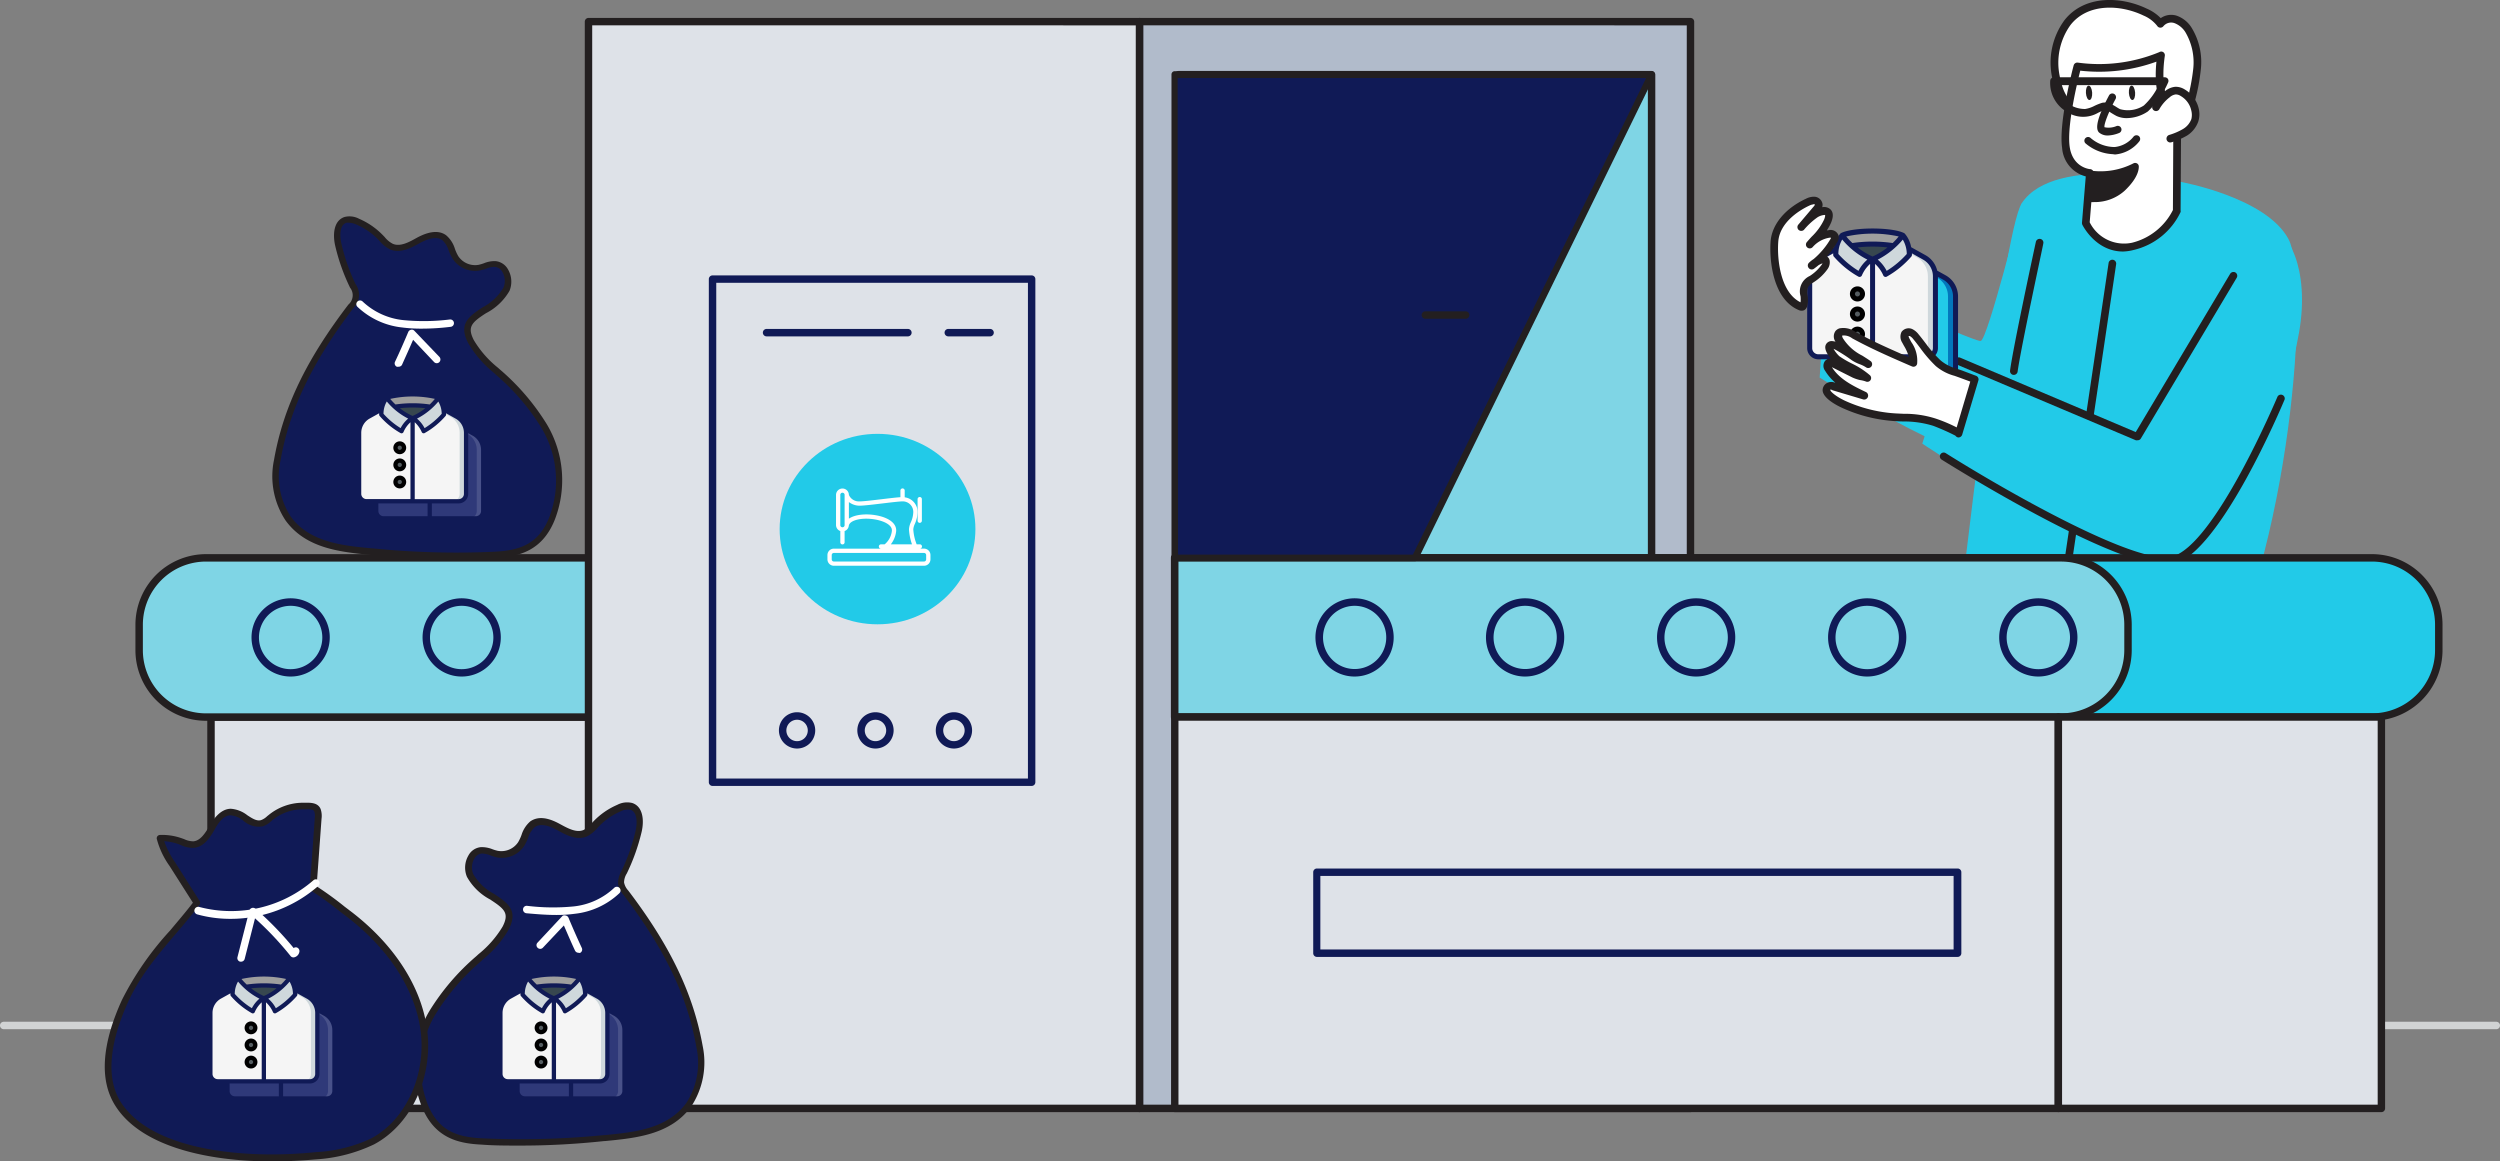<svg id="Group_1220" data-name="Group 1220" xmlns="http://www.w3.org/2000/svg" width="472.519" height="219.519" viewBox="0 0 472.519 219.519">
  <rect x="0" y="0" width="472.519" height="219.519" fill="#808080" stroke="none"/>
  <g id="_74_recycling" data-name="#74_recycling">
    <path id="Path_819" data-name="Path 819" d="M503.737,210.686H32.623a.7.7,0,1,1,0-1.406H503.737a.7.7,0,0,1,0,1.406Z" transform="translate(-31.92 -16.159)" fill="#d1d3d4"/>
    <path id="Path_820" data-name="Path 820" d="M333.516,92.7a59.5,59.5,0,0,0,1.574-7.773,11.625,11.625,0,0,0-1.631-7.6,4.752,4.752,0,0,0-2.418-1.968,2.643,2.643,0,0,0-2.811.829,7.1,7.1,0,0,0-2.9-2.221c-4.681-2.249-11.147-2.474-14.661,1.968a12.918,12.918,0,0,0-2.207,10.233c1.068,5.96,4.217,7.239,9.839,8.434a18.118,18.118,0,0,0,6.143.45,7.815,7.815,0,0,0,5.271-2.91" transform="translate(80.149 -71.685)" fill="#fff"/>
    <path id="Path_821" data-name="Path 821" d="M322.916,96.053a22.631,22.631,0,0,1-4.625-.562c-5.313-1.11-9.165-2.418-10.36-9a13.578,13.578,0,0,1,2.361-10.809c3.8-4.793,10.711-4.484,15.532-2.165a8.265,8.265,0,0,1,2.643,1.8,3.458,3.458,0,0,1,3.008-.464,5.44,5.44,0,0,1,2.811,2.249,12.426,12.426,0,0,1,1.743,8.068,37.716,37.716,0,0,1-1.111,5.847c-.155.675-.323,1.406-.478,2.024a.7.7,0,0,1-.857.548.717.717,0,0,1-.548-.857c.155-.689.309-1.406.478-2.052a38.526,38.526,0,0,0,1.082-5.623,11.245,11.245,0,0,0-1.5-7.141,4.217,4.217,0,0,0-2.038-1.659A1.9,1.9,0,0,0,329,76.81a.745.745,0,0,1-.6.309.7.7,0,0,1-.59-.323,6.41,6.41,0,0,0-2.6-1.968c-4.329-2.08-10.486-2.4-13.775,1.757a12.229,12.229,0,0,0-2.066,9.657c1,5.524,3.7,6.663,9.235,7.829a17.978,17.978,0,0,0,5.876.436,7.028,7.028,0,0,0,4.751-2.614.717.717,0,0,1,1.012-.155.731.731,0,0,1,.169,1.012,8.56,8.56,0,0,1-5.763,3.191,12.484,12.484,0,0,1-1.729.112Z" transform="translate(79.926 -71.89)" fill="#231f20"/>
    <path id="Path_822" data-name="Path 822" d="M314.819,99.19s-6.494,25.892-7.787,26.075-29.181-12.412-29.181-12.412L276.6,132.18s32.892,20.621,38.219,15.94S314.819,99.19,314.819,99.19Z" transform="translate(67.332 -60.815)" fill="#22cae8"/>
    <path id="Path_823" data-name="Path 823" d="M295.31,179.1l47.623,14.619c15.083-26.96,18.934-78.238,14.675-86.138S337.268,96.8,337.268,96.8s-23.755-5.426-30.038,3.992C303.491,106.4,295.31,179.1,295.31,179.1Z" transform="translate(74.921 -62.416)" fill="#22cae8"/>
    <path id="Path_824" data-name="Path 824" d="M309,176.205h-.1a.731.731,0,0,1-.618-.829l10.078-67.935a.717.717,0,0,1,.829-.618.731.731,0,0,1,.6.829l-10.078,67.935a.731.731,0,0,1-.717.618Z" transform="translate(80.18 -57.723)" fill="#231f20"/>
    <path id="Path_825" data-name="Path 825" d="M314.264,101.6l-.759,9.418s2.811,5.847,8.884,4.428a12.44,12.44,0,0,0,8.307-6.719l.084-17.149s-4.484-2.446-3.064-12.215A30.053,30.053,0,0,1,311.9,81.412S309.091,92,309.738,96.706,314.264,101.6,314.264,101.6Z" transform="translate(80.734 -68.859)" fill="#fff"/>
    <path id="Path_826" data-name="Path 826" d="M320.745,116.617c-5.2,0-7.661-5-7.689-5.06a.913.913,0,0,1-.07-.38l.717-8.757a5.988,5.988,0,0,1-4.47-5.384c-.7-4.807,2.066-15.153,2.179-15.589a.717.717,0,0,1,.8-.534A29.729,29.729,0,0,0,327.6,78.932a.689.689,0,0,1,.745,0,.7.7,0,0,1,.3.689c-1.321,9.052,2.657,11.442,2.7,11.47a.745.745,0,0,1,.38.633l-.1,17.149a.675.675,0,0,1,0,.281,13.129,13.129,0,0,1-8.813,7.155,9.417,9.417,0,0,1-2.066.309Zm-6.3-5.524a7.253,7.253,0,0,0,7.984,3.866,11.807,11.807,0,0,0,7.745-6.185l.084-16.6c-1.068-.829-3.978-3.8-3.2-11.442a31.627,31.627,0,0,1-14.394,1.7c-.59,2.305-2.558,10.514-2,14.394s3.725,4.217,3.851,4.217a.7.7,0,0,1,.506.253.731.731,0,0,1,.183.534Z" transform="translate(80.523 -69.077)" fill="#231f20"/>
    <path id="Path_827" data-name="Path 827" d="M312.82,100.26a7.942,7.942,0,0,0,6.241-1.968c2.7-2.558,2.474-4.062,2.474-4.062a14.056,14.056,0,0,1-8.307,1.49Z" transform="translate(82.024 -62.827)" fill="#231f20"/>
    <path id="Path_828" data-name="Path 828" d="M313.951,101.2a8.664,8.664,0,0,1-1.054,0,.717.717,0,0,1-.576-.759l.408-4.526a.717.717,0,0,1,.281-.506.8.8,0,0,1,.562-.126,13.564,13.564,0,0,0,7.843-1.406.7.7,0,0,1,.647,0,.675.675,0,0,1,.365.52c0,.183.2,1.94-2.685,4.667a8.434,8.434,0,0,1-5.791,2.137Zm-.169-1.406a7.211,7.211,0,0,0,5-1.841,9.588,9.588,0,0,0,1.855-2.291,14.183,14.183,0,0,1-6.592,1.054Z" transform="translate(81.82 -63.004)" fill="#231f20"/>
    <path id="Path_836" data-name="Path 836" d="M316.631,85s-2.9,5.3-2.024,6.1,3.05,0,3.05,0" transform="translate(82.682 -66.571)" fill="#fff"/>
    <path id="Path_837" data-name="Path 837" d="M315.974,92.4a2.488,2.488,0,0,1-1.687-.548c-.857-.773-.225-3.121,1.869-7.028a.7.7,0,0,1,1.237.675c-1.265,2.319-2.249,4.821-2.094,5.341a3.8,3.8,0,0,0,2.277-.225.7.7,0,1,1,.464,1.321A6.312,6.312,0,0,1,315.974,92.4Z" transform="translate(82.468 -66.791)" fill="#231f20"/>
    <path id="Path_838" data-name="Path 838" d="M317.544,93.651A8.574,8.574,0,0,1,312.4,91.6a.689.689,0,0,1,0-.984.7.7,0,0,1,1,0,7.028,7.028,0,0,0,4.5,1.687,5.215,5.215,0,0,0,3.6-1.982.731.731,0,0,1,1-.084.717.717,0,0,1,.07,1,6.55,6.55,0,0,1-4.582,2.474Z" transform="translate(81.769 -64.512)" fill="#231f20"/>
    <ellipse id="Ellipse_260" data-name="Ellipse 260" cx="0.59" cy="1.363" rx="0.59" ry="1.363" transform="translate(402.287 16.222) rotate(-3.78)" fill="#231f20"/>
    <ellipse id="Ellipse_261" data-name="Ellipse 261" cx="0.59" cy="1.363" rx="0.59" ry="1.363" transform="translate(394.166 16.224) rotate(-3.78)" fill="#231f20"/>
    <path id="Path_839" data-name="Path 839" d="M321.9,87.144a8.265,8.265,0,0,1,2.094-2.376,2.91,2.91,0,0,1,1.56-.689,2.643,2.643,0,0,1,1.335.394,4.948,4.948,0,0,1,2.347,3.289,3.823,3.823,0,0,1-.07,1.912,4.3,4.3,0,0,1-1.9,2.277,13.085,13.085,0,0,1-2.811,1.195" transform="translate(85.707 -66.945)" fill="#fff"/>
    <path id="Path_840" data-name="Path 840" d="M324.74,94.088a.731.731,0,0,1-.689-.492.745.745,0,0,1,.45-.928,11.765,11.765,0,0,0,2.629-1.124,3.655,3.655,0,0,0,1.588-1.884,3.318,3.318,0,0,0,0-1.546,4.217,4.217,0,0,0-2.01-2.811,1.729,1.729,0,0,0-.942-.3,2.094,2.094,0,0,0-1.139.534,7.394,7.394,0,0,0-1.912,2.165.731.731,0,1,1-1.251-.731,9.093,9.093,0,0,1,2.277-2.586,3.57,3.57,0,0,1,1.968-.829,3.233,3.233,0,0,1,1.729.492,5.707,5.707,0,0,1,2.7,3.767,4.526,4.526,0,0,1-.1,2.263,5.13,5.13,0,0,1-2.137,2.7,13.943,13.943,0,0,1-2.924,1.265Z" transform="translate(85.468 -67.156)" fill="#231f20"/>
    <path id="Path_841" data-name="Path 841" d="M295.643,126.577,290.4,143.163s26.229,17.809,43.308,20.846,25.822-30.01,27.916-41.944-2.263-19.974-5.763-19.117S331.037,141.8,331.037,141.8Z" transform="translate(72.929 -59.316)" fill="#22cae8"/>
    <path id="Path_842" data-name="Path 842" d="M335.463,157.152c-10.57,0-41-19.06-42.366-19.918a.723.723,0,0,1,.773-1.223c11.934,7.506,36.223,21.239,42.745,19.566,8.111-2.094,19.848-29.982,19.974-30.263a.731.731,0,0,1,1.335.562c-.492,1.181-12.145,28.844-20.944,31.107A6.268,6.268,0,0,1,335.463,157.152Z" transform="translate(73.887 -50.365)" fill="#231f20"/>
    <path id="Path_843" data-name="Path 843" d="M329.253,140.269a1.111,1.111,0,0,1-.281,0L295.236,126a.731.731,0,0,1-.379-.956.7.7,0,0,1,.942-.38l33.159,14.056L346.8,108.811a.745.745,0,0,1,1-.253.731.731,0,0,1,.239,1L329.885,140a.731.731,0,0,1-.633.267Z" transform="translate(74.714 -57.055)" fill="#231f20"/>
    <path id="Path_844" data-name="Path 844" d="M302.919,129.72h-.1a.731.731,0,0,1-.618-.815c.562-4.315,4.695-23.5,4.878-24.318a.717.717,0,0,1,.857-.562.7.7,0,0,1,.548.857c0,.211-4.287,19.946-4.849,24.205a.731.731,0,0,1-.717.633Z" transform="translate(77.714 -58.861)" fill="#231f20"/>
    <path id="Path_845" data-name="Path 845" d="M322.11,90a4.54,4.54,0,0,1-1.954-.394c-.337-.169-.675-.38-1-.576a6.3,6.3,0,0,0-.661-.394,1.025,1.025,0,0,0-.323-.141.576.576,0,0,0-.281,0,7.408,7.408,0,0,0-1.223.492,5.623,5.623,0,0,1-6-.211,6.3,6.3,0,0,1-3.064-5.833.717.717,0,0,1,.717-.661h20.93a.731.731,0,0,1,.618.337.745.745,0,0,1,0,.689,16.6,16.6,0,0,1-3.8,5.426A7.281,7.281,0,0,1,322.11,90Zm-3.978-2.952h.267a2.193,2.193,0,0,1,.787.3l.745.436a8.916,8.916,0,0,0,.871.52,5.482,5.482,0,0,0,4.5-.689,12.651,12.651,0,0,0,2.811-3.851h-19.06a4.709,4.709,0,0,0,2.333,3.753,5.538,5.538,0,0,0,2.811.759,5.622,5.622,0,0,0,1.785-.6,10.861,10.861,0,0,1,1.406-.562,2.615,2.615,0,0,1,.745-.056Zm11.119-3.275Z" transform="translate(79.902 -67.675)" fill="#231f20"/>
    <rect id="Rectangle_476" data-name="Rectangle 476" width="77.886" height="73.979" transform="translate(39.878 135.518)" fill="#dee2e8"/>
    <path id="Path_848" data-name="Path 848" d="M138.379,243.184H60.493a.7.7,0,0,1-.7-.7V168.5a.7.7,0,0,1,.7-.7h77.886a.7.7,0,0,1,.7.7v73.979a.7.7,0,0,1-.7.7ZM61.2,241.779h76.481V169.206H61.2Z" transform="translate(-20.615 -32.985)" fill="#231f20"/>
    <path id="Path_849" data-name="Path 849" d="M50.63,159.551v4.807a12.651,12.651,0,0,0,12.651,12.651H230.8V146.9H63.267A12.651,12.651,0,0,0,50.63,159.551Z" transform="translate(-24.33 -41.462)" fill="#7fd5e5"/>
    <path id="Path_850" data-name="Path 850" d="M231.008,177.9H63.47a13.354,13.354,0,0,1-13.34-13.34v-4.807A13.368,13.368,0,0,1,63.469,146.4H231.008a.717.717,0,0,1,.7.7V177.2A.717.717,0,0,1,231.008,177.9ZM63.47,147.806a11.948,11.948,0,0,0-11.934,11.948v4.807A11.948,11.948,0,0,0,63.47,176.495H230.3V147.806Z" transform="translate(-24.533 -41.665)" fill="#231f20"/>
    <rect id="Rectangle_477" data-name="Rectangle 477" width="104.144" height="205.406" transform="translate(215.372 4.091)" fill="#b1bbcb"/>
    <path id="Path_851" data-name="Path 851" d="M289.487,281.112H185.343a.7.7,0,0,1-.7-.7V75a.7.7,0,0,1,.7-.7H289.487a.717.717,0,0,1,.7.7V280.409a.717.717,0,0,1-.7.7Zm-103.441-1.406H288.784v-204H186.046Z" transform="translate(30.029 -70.912)" fill="#231f20"/>
    <rect id="Rectangle_478" data-name="Rectangle 478" width="89.385" height="121.405" transform="translate(222.752 14.113)" fill="#7fd5e5"/>
    <path id="Path_852" data-name="Path 852" d="M280.005,204.241H190.593a.7.7,0,0,1-.7-.7V82.133a.7.7,0,0,1,.7-.7h89.413a.717.717,0,0,1,.7.7v121.4A.7.7,0,0,1,280.005,204.241Zm-88.682-1.406H279.3v-120H191.3Z" transform="translate(32.159 -68.02)" fill="#231f20"/>
    <rect id="Rectangle_479" data-name="Rectangle 479" width="104.144" height="205.406" transform="translate(111.228 4.091)" fill="#dee2e8"/>
    <path id="Path_853" data-name="Path 853" d="M215.4,281.112H111.253a.717.717,0,0,1-.7-.7V75a.717.717,0,0,1,.7-.7H215.4a.7.7,0,0,1,.7.7V280.409A.7.7,0,0,1,215.4,281.112Zm-103.441-1.406H214.694v-204H111.956Z" transform="translate(-0.025 -70.912)" fill="#231f20"/>
    <path id="Path_854" data-name="Path 854" d="M428.809,159.551v4.807a12.651,12.651,0,0,1-12.651,12.651H189.85V146.9H416.158A12.651,12.651,0,0,1,428.809,159.551Z" transform="translate(32.142 -41.462)" fill="#22cae8"/>
    <path id="Path_855" data-name="Path 855" d="M416.371,177.9H190.063a.717.717,0,0,1-.7-.7V147.1a.717.717,0,0,1,.7-.7H416.371a13.354,13.354,0,0,1,13.339,13.354v4.807a13.354,13.354,0,0,1-13.339,13.34Zm-225.577-1.406H416.371A11.948,11.948,0,0,0,428.3,164.561v-4.807a11.948,11.948,0,0,0-11.934-11.948H190.794Z" transform="translate(31.944 -41.665)" fill="#231f20"/>
    <path id="Path_856" data-name="Path 856" d="M370.055,159.551v4.807A12.651,12.651,0,0,1,357.4,177.009H189.88V146.9H357.418A12.651,12.651,0,0,1,370.055,159.551Z" transform="translate(32.155 -41.462)" fill="#7fd5e5"/>
    <path id="Path_857" data-name="Path 857" d="M357.621,177.9H190.083a.717.717,0,0,1-.7-.7V147.1a.717.717,0,0,1,.7-.7H357.621a13.368,13.368,0,0,1,13.34,13.354v4.807a13.354,13.354,0,0,1-13.34,13.34Zm-166.835-1.406H357.621a11.948,11.948,0,0,0,11.934-11.934v-4.807a11.948,11.948,0,0,0-11.934-11.948H190.786Z" transform="translate(31.952 -41.665)" fill="#231f20"/>
    <path id="Path_858" data-name="Path 858" d="M308.134,167.127a7.394,7.394,0,1,1,7.394-7.38A7.394,7.394,0,0,1,308.134,167.127Zm0-13.368a5.988,5.988,0,1,0,5.988,5.988,5.988,5.988,0,0,0-5.988-5.988Z" transform="translate(77.124 -39.256)" fill="#101a56"/>
    <path id="Path_859" data-name="Path 859" d="M285.138,167.127a7.394,7.394,0,1,1,7.38-7.38,7.394,7.394,0,0,1-7.38,7.38Zm0-13.368a5.988,5.988,0,1,0,5.974,5.988A5.988,5.988,0,0,0,285.138,153.76Z" transform="translate(67.79 -39.256)" fill="#101a56"/>
    <path id="Path_860" data-name="Path 860" d="M262.138,167.127a7.394,7.394,0,1,1,7.38-7.38,7.394,7.394,0,0,1-7.38,7.38Zm0-13.368a5.988,5.988,0,1,0,5.974,5.988A5.988,5.988,0,0,0,262.138,153.76Z" transform="translate(58.46 -39.256)" fill="#101a56"/>
    <path id="Path_861" data-name="Path 861" d="M239.138,167.127a7.394,7.394,0,1,1,7.38-7.38,7.394,7.394,0,0,1-7.38,7.38Zm0-13.368a5.974,5.974,0,1,0,4.229,1.755A5.988,5.988,0,0,0,239.138,153.76Z" transform="translate(49.131 -39.256)" fill="#101a56"/>
    <path id="Path_862" data-name="Path 862" d="M216.194,167.127a7.394,7.394,0,1,1,7.394-7.38A7.394,7.394,0,0,1,216.194,167.127Zm0-13.368a5.974,5.974,0,1,0,4.238,1.75A5.988,5.988,0,0,0,216.194,153.76Z" transform="translate(39.829 -39.256)" fill="#101a56"/>
    <path id="Path_863" data-name="Path 863" d="M96.134,167.127a7.394,7.394,0,1,1,7.394-7.38A7.394,7.394,0,0,1,96.134,167.127Zm0-13.368a5.988,5.988,0,1,0,5.988,5.988A5.988,5.988,0,0,0,96.134,153.76Z" transform="translate(-8.872 -39.256)" fill="#101a56"/>
    <path id="Path_864" data-name="Path 864" d="M73.134,167.127a7.394,7.394,0,1,1,7.394-7.38A7.394,7.394,0,0,1,73.134,167.127Zm0-13.368a5.988,5.988,0,1,0,5.988,5.988A5.988,5.988,0,0,0,73.134,153.76Z" transform="translate(-18.201 -39.256)" fill="#101a56"/>
    <rect id="Rectangle_480" data-name="Rectangle 480" width="167.004" height="73.979" transform="translate(222.035 135.518)" fill="#dee2e8"/>
    <path id="Path_865" data-name="Path 865" d="M357.087,243.184h-167a.717.717,0,0,1-.7-.7V168.5a.717.717,0,0,1,.7-.7h167a.7.7,0,0,1,.7.7v73.979A.7.7,0,0,1,357.087,243.184Zm-166.3-1.406h165.6V169.206h-165.6Z" transform="translate(31.952 -32.985)" fill="#231f20"/>
    <path id="Path_906" data-name="Path 906" d="M0,0H61.061V73.979H0Z" transform="translate(389.038 135.518)" fill="#dee2e8"/>
    <path id="Path_866" data-name="Path 866" d="M369.954,243.184H308.893a.717.717,0,0,1-.7-.7V168.5a.717.717,0,0,1,.7-.7h61.061a.7.7,0,0,1,.7.7v73.979A.7.7,0,0,1,369.954,243.184ZM309.6,241.779h59.655V169.206H309.6Z" transform="translate(80.146 -32.985)" fill="#231f20"/>
    <path id="Path_867" data-name="Path 867" d="M188.249,205.417H127.933a.7.7,0,0,1-.7-.7V109.623a.7.7,0,0,1,.7-.7h60.316a.7.7,0,0,1,.7.7v95.091A.7.7,0,0,1,188.249,205.417Zm-59.613-1.406h58.91V110.326h-58.91Z" transform="translate(6.741 -56.869)" fill="#101a56"/>
    <path id="Path_874" data-name="Path 874" d="M161.91,117.526H135.2a.7.7,0,1,1,0-1.406H161.91a.7.7,0,0,1,0,1.406Z" transform="translate(9.69 -53.948)" fill="#101a56"/>
    <path id="Path_875" data-name="Path 875" d="M167.533,117.526h-7.9a.7.7,0,0,1,0-1.406h7.9a.7.7,0,0,1,0,1.406Z" transform="translate(19.6 -53.948)" fill="#101a56"/>
    <path id="Path_876" data-name="Path 876" d="M140.1,174.52a3.43,3.43,0,1,1,3.416-3.43,3.43,3.43,0,0,1-3.416,3.43Zm0-5.44a2.024,2.024,0,1,0,2.01,2.01,2.024,2.024,0,0,0-2.01-2.01Z" transform="translate(10.567 -33.041)" fill="#101a56"/>
    <path id="Path_877" data-name="Path 877" d="M150.644,174.52a3.43,3.43,0,1,1,3.416-3.43,3.43,3.43,0,0,1-3.416,3.43Zm0-5.44a2.024,2.024,0,1,0,2.01,2.01,2.024,2.024,0,0,0-2.01-2.01Z" transform="translate(14.842 -33.041)" fill="#101a56"/>
    <path id="Path_878" data-name="Path 878" d="M161.194,174.52a3.43,3.43,0,1,1,3.416-3.43,3.43,3.43,0,0,1-3.416,3.43Zm0-5.44a2.024,2.024,0,1,0,2.01,2.01,2.024,2.024,0,0,0-2.01-2.01Z" transform="translate(19.121 -33.041)" fill="#101a56"/>
    <path id="Path_879" data-name="Path 879" d="M279.967,81.93l-44.685,91.338h-45.4V81.93Z" transform="translate(32.155 -67.817)" fill="#101a56"/>
    <path id="Path_880" data-name="Path 880" d="M235.461,174.078h-45.4a.633.633,0,0,1-.618-.633V82.078a.618.618,0,0,1,.618-.618h90.13a.618.618,0,0,1,.548.9l-44.685,91.367a.647.647,0,0,1-.59.351Zm-44.784-1.251h44.4l44.081-90.073H190.607Z" transform="translate(31.976 -68.007)" fill="#231f20"/>
    <path id="Path_881" data-name="Path 881" d="M121.122,158.209a20.058,20.058,0,0,0-1.406-17.781,43.448,43.448,0,0,0-8.659-10.121,21.9,21.9,0,0,1-5.159-5.819c-1.532-2.994-.211-4.1,2.4-5.805a10.556,10.556,0,0,0,4.315-4.133c.8-1.855-.1-4.554-2.108-4.737a10.345,10.345,0,0,0-3.008.675,4.428,4.428,0,0,1-4.526-1.926c-.773-1.209-.97-2.811-2.123-3.683-1.406-1.04-3.444-.3-4.99.562s-3.359,1.813-4.976,1.125a6.888,6.888,0,0,1-2.094-1.785,13.255,13.255,0,0,0-4.217-2.966,3.4,3.4,0,0,0-2.305-.323c-1.715.548-1.785,2.938-1.406,4.695a37.137,37.137,0,0,0,2.727,7.759,4.217,4.217,0,0,1,.576,2.01,3.8,3.8,0,0,1-.928,1.87c-6.663,8.785-11.948,18.034-13.888,29.083a14.548,14.548,0,0,0,2.038,10.978c3.739,5.173,10.219,5.763,16,6.311a158.577,158.577,0,0,0,23.109.618C115.57,164.563,119.056,163.143,121.122,158.209Z" transform="translate(-16.866 -59.912)" fill="#101a56"/>
    <path id="Path_882" data-name="Path 882" d="M103.429,165.778c-5.187,0-10.528-.253-15.968-.787h-.155c-5.819-.562-12.412-1.195-16.277-6.55a15.139,15.139,0,0,1-2.165-11.456c1.729-9.839,6.044-18.85,14.056-29.336a2.305,2.305,0,0,0,.309-3.191,37.629,37.629,0,0,1-2.811-7.942c-.478-2.094-.3-4.765,1.8-5.426a3.865,3.865,0,0,1,2.727.351,13.916,13.916,0,0,1,4.484,3.092l.337.351a4.765,4.765,0,0,0,1.56,1.293c1.406.59,3.078-.337,4.442-1.1,2.4-1.321,4.3-1.5,5.623-.52a5.426,5.426,0,0,1,1.645,2.516,7.843,7.843,0,0,0,.633,1.406,3.823,3.823,0,0,0,3.88,1.659,8.944,8.944,0,0,0,1-.3,5.2,5.2,0,0,1,2.193-.394,3.022,3.022,0,0,1,2.347,1.574,4.582,4.582,0,0,1,.281,4.034,10.837,10.837,0,0,1-4.414,4.217l-.141.084c-2.643,1.729-3.444,2.558-2.193,5.018a19.51,19.51,0,0,0,4.554,5.215l.478.422a43.941,43.941,0,0,1,8.771,10.275,20.663,20.663,0,0,1,1.406,18.273c-2.418,5.763-6.831,6.761-11.245,7.028C108.293,165.666,105.875,165.778,103.429,165.778Zm-20.41-63.591a1.769,1.769,0,0,0-.464,0c-1.406.436-1.251,2.7-.956,3.964a36.7,36.7,0,0,0,2.671,7.633,3.458,3.458,0,0,1-.408,4.526c-7.843,10.331-12.088,19.215-13.775,28.816A13.93,13.93,0,0,0,72,157.7c3.542,4.906,9.839,5.51,15.462,6.044h.155a157.618,157.618,0,0,0,23.01.618c4.625-.239,8.125-1.406,10.149-6.227h0a19.4,19.4,0,0,0-1.406-17.233,42.577,42.577,0,0,0-8.546-9.966l-.478-.436a20.536,20.536,0,0,1-4.821-5.623c-1.729-3.416-.084-4.835,2.615-6.606l.155-.1a9.839,9.839,0,0,0,3.95-3.753,3.373,3.373,0,0,0-.211-2.91,1.8,1.8,0,0,0-1.406-.97,3.936,3.936,0,0,0-1.687.337,8.251,8.251,0,0,1-1.153.323A5.046,5.046,0,0,1,102.628,109a10.231,10.231,0,0,1-.745-1.532,4.428,4.428,0,0,0-1.223-2c-.928-.675-2.376-.464-4.315.6-1.518.843-3.6,1.982-5.538,1.167a6.157,6.157,0,0,1-1.94-1.532l-.309-.337a12.749,12.749,0,0,0-4.076-2.811A3.81,3.81,0,0,0,83.019,102.187Z" transform="translate(-17.067 -60.088)" fill="#231f20"/>
    <path id="Path_883" data-name="Path 883" d="M92,117.617a27.187,27.187,0,0,1-3.528-.225,14.506,14.506,0,0,1-8.434-3.908.689.689,0,0,1,0-.984.7.7,0,0,1,1,0A13.157,13.157,0,0,0,88.67,116a39.991,39.991,0,0,0,8.813-.112.7.7,0,1,1,.126,1.392A44.711,44.711,0,0,1,92,117.617Z" transform="translate(-12.485 -55.501)" fill="#fff"/>
    <path id="Path_884" data-name="Path 884" d="M85.693,123.221a.759.759,0,0,1-.3,0,.7.7,0,0,1-.337-.942c.886-1.87,1.729-3.8,2.5-5.623a.717.717,0,0,1,.534-.422.633.633,0,0,1,.633.211l4.709,4.906a.717.717,0,0,1,0,1,.689.689,0,0,1-.984,0l-3.978-4.217c-.675,1.588-1.406,3.177-2.108,4.751A.731.731,0,0,1,85.693,123.221Z" transform="translate(-10.392 -53.908)" fill="#fff"/>
    <path id="Path_885" data-name="Path 885" d="M89.516,237.049a20.1,20.1,0,0,1,1.406-17.781,43.575,43.575,0,0,1,8.673-10.121,21.929,21.929,0,0,0,5.159-5.819c1.532-2.994.2-4.1-2.4-5.805a10.529,10.529,0,0,1-4.315-4.119c-.815-1.855.1-4.568,2.108-4.751a10.471,10.471,0,0,1,3.008.689,4.484,4.484,0,0,0,4.526-1.94c.759-1.209.956-2.811,2.123-3.683,1.406-1.04,3.43-.3,4.976.562s3.359,1.827,4.99,1.125a7.028,7.028,0,0,0,2.094-1.785,13.55,13.55,0,0,1,4.217-2.966,3.4,3.4,0,0,1,2.305-.323c1.715.548,1.771,2.938,1.406,4.695a37.262,37.262,0,0,1-2.727,7.773,2.9,2.9,0,0,0,.351,3.88c6.663,8.771,11.948,18.02,13.888,29.069a14.492,14.492,0,0,1-2.052,10.978c-3.739,5.173-10.219,5.763-16,6.325a158.517,158.517,0,0,1-23.109.6C95.068,243.4,91.582,241.983,89.516,237.049Z" transform="translate(-9.141 -27.932)" fill="#101a56"/>
    <path id="Path_886" data-name="Path 886" d="M107.583,244.65c-2.446,0-4.849,0-7.225-.183-4.4-.211-8.813-1.209-11.245-7.028h0a20.607,20.607,0,0,1,1.406-18.273A43.954,43.954,0,0,1,99.3,208.9l.478-.436a19.763,19.763,0,0,0,4.554-5.215c1.251-2.46.436-3.275-2.193-5l-.141-.1a10.753,10.753,0,0,1-4.414-4.3,4.54,4.54,0,0,1,.281-4.034,2.994,2.994,0,0,1,2.347-1.574,5.426,5.426,0,0,1,2.193.394,8.134,8.134,0,0,0,1,.3,3.809,3.809,0,0,0,3.866-1.645,8.013,8.013,0,0,0,.647-1.406,5.5,5.5,0,0,1,1.645-2.516c1.406-.97,3.247-.8,5.623.52,1.406.759,3.064,1.7,4.442,1.11a4.961,4.961,0,0,0,1.56-1.307l.323-.337A13.747,13.747,0,0,1,126,180.244a3.992,3.992,0,0,1,2.811-.351c2.094.675,2.277,3.345,1.8,5.426a38.178,38.178,0,0,1-2.811,7.9,3.275,3.275,0,0,0-.52,1.687,3.149,3.149,0,0,0,.8,1.546c7.97,10.486,12.285,19.538,14.056,29.35a15.167,15.167,0,0,1-2.151,11.442c-3.88,5.355-10.472,5.988-16.291,6.55h-.155A147.433,147.433,0,0,1,107.583,244.65Zm-7.028-55.2h-.169a1.856,1.856,0,0,0-1.406.97,3.317,3.317,0,0,0-.2,2.91,9.713,9.713,0,0,0,3.95,3.753l.141.1c2.713,1.771,4.357,3.191,2.614,6.606a20.3,20.3,0,0,1-4.821,5.623l-.464.436a42.492,42.492,0,0,0-8.546,9.966,19.412,19.412,0,0,0-1.406,17.233h0c2.038,4.849,5.538,6,10.163,6.227a159.551,159.551,0,0,0,23.01-.6h.155c5.623-.548,11.85-1.153,15.462-6.058a13.93,13.93,0,0,0,1.926-10.5c-1.673-9.6-5.918-18.484-13.761-28.816a4.217,4.217,0,0,1-1.054-2.193,4.54,4.54,0,0,1,.6-2.277,35.508,35.508,0,0,0,2.713-7.689c.3-1.265.408-3.514-.97-3.964a2.924,2.924,0,0,0-1.87.309,12.567,12.567,0,0,0-4.076,2.811l-.309.323a6.03,6.03,0,0,1-2,1.6c-1.926.829-4.006-.323-5.524-1.167-1.94-1.068-3.4-1.265-4.315-.59a4.442,4.442,0,0,0-1.237,1.982,10.149,10.149,0,0,1-.731,1.532,5.046,5.046,0,0,1-5.173,2.207,11.645,11.645,0,0,1-1.139-.337,4.822,4.822,0,0,0-1.56-.394Z" transform="translate(-9.329 -28.125)" fill="#231f20"/>
    <path id="Path_887" data-name="Path 887" d="M108.506,196.454c-1.954,0-3.851-.169-5.623-.323a.717.717,0,0,1-.633-.773.689.689,0,0,1,.759-.633,40.116,40.116,0,0,0,8.827.112,13.185,13.185,0,0,0,7.619-3.486.706.706,0,1,1,1.012.984,14.562,14.562,0,0,1-8.434,3.894A24.9,24.9,0,0,1,108.506,196.454Z" transform="translate(-3.392 -23.518)" fill="#fff"/>
    <path id="Path_888" data-name="Path 888" d="M111.974,202.042a.717.717,0,0,1-.633-.408c-.731-1.546-1.406-3.149-2.108-4.751l-3.978,4.217a.689.689,0,0,1-.984,0,.675.675,0,0,1,0-.984l4.723-5.06a.7.7,0,0,1,.6-.042.675.675,0,0,1,.52.422c.8,1.926,1.645,3.837,2.516,5.707a.7.7,0,0,1-.337.928.759.759,0,0,1-.323-.028Z" transform="translate(-2.658 -21.965)" fill="#fff"/>
    <path id="Path_889" data-name="Path 889" d="M85.818,246.4a28.717,28.717,0,0,0,10.6-2.713c7.548-3.992,11.062-13.55,9.6-21.97s-7.028-15.645-13.846-20.874a75.543,75.543,0,0,0-6.9-5.06l.942-13.143a3.416,3.416,0,0,0-.127-1.56c-.436-1.054-1.954-.815-2.811-.8a9.84,9.84,0,0,0-5.988,2.179,4.849,4.849,0,0,1-1.6,1.068c-2.066.633-3.767-2.151-5.932-2.108-1.631,0-2.811,1.616-3.556,3.036s-1.884,3.036-3.514,3.121a6.536,6.536,0,0,1-2.53-.647,10.345,10.345,0,0,0-3.866-.59,14.436,14.436,0,0,0,2.319,4.934l4.625,7.309c-4.737,6.283-10.3,11.343-13.607,18.625-2.572,5.623-4.92,13.55-1.321,19.313C54.866,247.061,75.191,247.5,85.818,246.4Z" transform="translate(-26.022 -27.936)" fill="#101a56"/>
    <path id="Path_890" data-name="Path 890" d="M77.68,247.625c-11.99,0-24.8-2.7-29.715-10.584-2.98-4.765-2.558-11.456,1.265-19.89a57.631,57.631,0,0,1,9.137-13.185c1.406-1.687,2.91-3.43,4.3-5.243l-4.414-6.944a15.561,15.561,0,0,1-2.418-5.131.633.633,0,0,1,.127-.492.661.661,0,0,1,.464-.239,11.048,11.048,0,0,1,4.1.618L61,186.7a4.217,4.217,0,0,0,1.715.422c1.279-.07,2.207-1.406,3.022-2.811s2.137-3.317,4.09-3.345a5.735,5.735,0,0,1,3.121,1.223c.97.633,1.8,1.167,2.629.914a3.374,3.374,0,0,0,1.139-.745l.267-.211a10.289,10.289,0,0,1,6.368-2.319h.394c1,0,2.516-.112,3.064,1.195a4.048,4.048,0,0,1,.169,1.841l-.928,12.763a62.028,62.028,0,0,1,5.285,3.837l1.406,1.068c7.731,5.974,12.735,13.522,14.056,21.253,1.588,9.221-2.572,18.751-9.924,22.631a29.66,29.66,0,0,1-10.809,2.811C83.4,247.456,80.562,247.625,77.68,247.625ZM86,246.57ZM57.242,187.1a16.39,16.39,0,0,0,2.052,3.978l4.639,7.309a.618.618,0,0,1,0,.7c-1.49,1.982-3.064,3.837-4.6,5.623-3.458,4.076-6.719,7.928-8.954,12.862-2.5,5.524-4.779,13.255-1.406,18.737,5.791,9.277,23.516,10.95,36.912,9.558h0a28.113,28.113,0,0,0,10.388-2.544c6.9-3.641,10.8-12.651,9.291-21.324-1.293-7.422-6.129-14.689-13.621-20.48l-1.406-1.068a56.616,56.616,0,0,0-5.482-3.964.59.59,0,0,1-.3-.576l.942-13.129a3.022,3.022,0,0,0-.084-1.293c-.2-.464-.956-.464-1.855-.422h-.436a9.151,9.151,0,0,0-5.623,2.038l-.239.211a4.442,4.442,0,0,1-1.574.97,4.329,4.329,0,0,1-3.669-1.054,4.47,4.47,0,0,0-2.432-1.026c-1.321,0-2.319,1.406-3.036,2.727-.984,1.729-2.151,3.331-4.02,3.43a5.2,5.2,0,0,1-2.235-.492l-.422-.169A10.065,10.065,0,0,0,57.242,187.1Z" transform="translate(-26.206 -28.105)" fill="#231f20"/>
    <path id="Path_891" data-name="Path 891" d="M64.921,197.6a23.418,23.418,0,0,1-6.325-.843.728.728,0,0,1,.38-1.406A23.685,23.685,0,0,0,80.565,190.3a.707.707,0,0,1,.942,1.054A25.2,25.2,0,0,1,64.921,197.6Z" transform="translate(-21.318 -23.93)" fill="#fff"/>
    <path id="Path_892" data-name="Path 892" d="M64.531,204.138h-.169a.7.7,0,0,1-.506-.857l2.249-8.8a.717.717,0,0,1,1.139-.366,62.48,62.48,0,0,1,7.239,7.45.689.689,0,0,1,.562-.126.731.731,0,0,1,.506.886,1.279,1.279,0,0,1-.942.984.689.689,0,0,1-.717-.239,59.634,59.634,0,0,0-6.719-7.127l-1.954,7.675a.7.7,0,0,1-.689.52Z" transform="translate(-18.974 -22.374)" fill="#fff"/>
    <path id="Path_895" data-name="Path 895" d="M231.4,115.156h-7.619a.7.7,0,1,1,0-1.406H231.4a.7.7,0,1,1,0,1.406Z" transform="translate(45.622 -54.909)" fill="#231f20"/>
    <path id="Path_903" data-name="Path 903" d="M330.242,205.383H209.2a.7.7,0,0,1-.7-.7V189.373a.7.7,0,0,1,.7-.7H330.3a.7.7,0,0,1,.7.7V204.68a.7.7,0,0,1-.759.7Zm-120.393-1.406h119.69v-13.9H209.849Z" transform="translate(39.708 -24.519)" fill="#101a56"/>
  </g>
  <g id="_040---Folded-Shirts" data-name="040---Folded-Shirts" transform="translate(341.57 43.187)">
    <g id="Icons" transform="translate(0.475 0.485)">
      <path id="Shape" d="M31.766,20.963v13.57a1.635,1.635,0,0,1-1.64,1.64H9.64A1.635,1.635,0,0,1,8,34.533V32.371H26.323a1.635,1.635,0,0,0,1.64-1.64V17.161a4.045,4.045,0,0,0-.071-.761l1.022.566.751.418A4.1,4.1,0,0,1,31.766,20.963Z" transform="translate(-4.197 -8.605)" fill="#0377bc"/>
      <path id="Shape-2" data-name="Shape" d="M30.34,21.881v13.57a1.635,1.635,0,0,1-1.64,1.64H9.64A1.635,1.635,0,0,1,8,35.452V33.289H26.323a1.635,1.635,0,0,0,1.64-1.64V18.15l.271.152A4.1,4.1,0,0,1,30.34,21.881Z" transform="translate(-4.197 -9.523)" fill="#22cae8"/>
      <path id="Shape-3" data-name="Shape" d="M23.766,12.265v13.57a1.635,1.635,0,0,1-1.64,1.64H1.64A1.635,1.635,0,0,1,0,25.836V12.265A4.1,4.1,0,0,1,2.106,8.686L5.015,7.07H18.751L21.66,8.686A4.1,4.1,0,0,1,23.766,12.265Z" transform="translate(0 -3.71)" fill="#cfd8dc"/>
      <path id="Shape-4" data-name="Shape" d="M22.34,12.265v13.57a1.635,1.635,0,0,1-1.64,1.64H1.64A1.635,1.635,0,0,1,0,25.836V12.265A4.1,4.1,0,0,1,2.106,8.686L5.015,7.07H17.325l2.909,1.616A4.1,4.1,0,0,1,22.34,12.265Z" transform="translate(0 -3.71)" fill="#f5f5f5"/>
      <g id="Group_1218" data-name="Group 1218" transform="translate(8.08 10.932)">
        <circle id="Oval" cx="0.951" cy="0.951" r="0.951" fill="#545c60"/>
        <circle id="Oval-2" data-name="Oval" cx="0.951" cy="0.951" r="0.951" transform="translate(0 3.803)" fill="#545c60"/>
        <circle id="Oval-3" data-name="Oval" cx="0.951" cy="0.951" r="0.951" transform="translate(0 7.605)" fill="#545c60"/>
      </g>
      <path id="Shape-5" data-name="Shape" d="M23.045.818C21.405,0,17.308,0,17.308,0s-4.1,0-5.737.818A5.386,5.386,0,0,0,10.34,4.506a17.164,17.164,0,0,0,4.511,3.688,6.012,6.012,0,0,1,2.457-2.852,6.077,6.077,0,0,1,2.457,2.852,17.164,17.164,0,0,0,4.511-3.688A5.386,5.386,0,0,0,23.045.818Z" transform="translate(-5.425 0)" fill="#d1d4d1"/>
      <path id="Shape-6" data-name="Shape" d="M17.308,6.215a6.077,6.077,0,0,0-2.457,2.852A17.164,17.164,0,0,1,10.34,5.378,5.386,5.386,0,0,1,11.571,1.69a14.374,14.374,0,0,0,1.782,1.954A13.784,13.784,0,0,0,17.308,6.215Z" transform="translate(-5.425 -0.887)" fill="#cfd8dc"/>
      <path id="Shape-7" data-name="Shape" d="M24.4.818a14.374,14.374,0,0,1-1.782,1.954,27.24,27.24,0,0,0-3.955-.314,27.24,27.24,0,0,0-3.955.314A14.374,14.374,0,0,1,12.93.818C14.57,0,18.667,0,18.667,0s4.1,0,5.737.818Z" transform="translate(-6.784 0)" fill="#9e9e9e"/>
      <path id="Shape-8" data-name="Shape" d="M24.589,5.484a13.784,13.784,0,0,1-3.955,2.557A13.784,13.784,0,0,1,16.68,5.484a27.24,27.24,0,0,1,3.955-.314A27.24,27.24,0,0,1,24.589,5.484Z" transform="translate(-8.752 -2.713)" fill="#37474f"/>
      <path id="Shape-9" data-name="Shape" d="M31.968,5.424a17.164,17.164,0,0,1-4.511,3.688A6.012,6.012,0,0,0,25,6.261,13.784,13.784,0,0,0,28.955,3.7,14.374,14.374,0,0,0,30.737,1.75,5.326,5.326,0,0,1,31.968,5.424Z" transform="translate(-13.117 -0.918)" fill="#cfd8dc"/>
    </g>
    <g id="Layer_9" transform="translate(0 0)">
      <path id="Shape-10" data-name="Shape" d="M26.171,9.83l-1.592-.884a4.563,4.563,0,0,0-2.215-2.923L19.654,4.516A5.385,5.385,0,0,0,18.442,1.94a.5.5,0,0,0-.143-.1C16,.695,8.717.695,6.417,1.836a.5.5,0,0,0-.143.1A5.385,5.385,0,0,0,5.062,4.5L2.348,6.023a4.582,4.582,0,0,0-2.348,4v13.57a2.12,2.12,0,0,0,2.115,2.115H3.8v1.687a2.12,2.12,0,0,0,2.115,2.115H26.4a2.12,2.12,0,0,0,2.115-2.115V13.823A4.563,4.563,0,0,0,26.171,9.83ZM21.893,6.855a3.627,3.627,0,0,1,1.873,3.166v13.57A1.165,1.165,0,0,1,22.6,24.755H12.834V7.677a6.441,6.441,0,0,1,1.545,2.158.475.475,0,0,0,.675.238A17.549,17.549,0,0,0,19.7,6.27c.133-.171.1-.337.1-.589Zm-9.535-.58A13.394,13.394,0,0,1,9.53,4.559a25.862,25.862,0,0,1,5.656,0,13.394,13.394,0,0,1-2.828,1.716Zm5.7-3.213A5.39,5.39,0,0,1,18.823,5.8a17.069,17.069,0,0,1-3.8,3.185,6.864,6.864,0,0,0-1.683-2.12,15.239,15.239,0,0,0,4.748-3.8Zm-.761-.57a13.309,13.309,0,0,1-1.141,1.236,26.409,26.409,0,0,0-7.605,0A13.309,13.309,0,0,1,7.386,2.492a23.058,23.058,0,0,1,9.939,0Zm-10.676.57a14.991,14.991,0,0,0,4.753,3.8A6.864,6.864,0,0,0,9.7,8.984,17.054,17.054,0,0,1,5.894,5.8,5.433,5.433,0,0,1,6.626,3.062ZM.951,23.591V10.021A3.627,3.627,0,0,1,2.814,6.855l2.11-1.174c0,.261-.038.418.1.589a17.549,17.549,0,0,0,4.644,3.8.475.475,0,0,0,.68-.238,6.236,6.236,0,0,1,1.54-2.158V24.755H2.115A1.165,1.165,0,0,1,.951,23.591Zm3.8,3.8V25.706H15.685v2.852H5.918a1.165,1.165,0,0,1-1.165-1.165Zm22.815,0A1.165,1.165,0,0,1,26.4,28.558H16.636V25.706H22.6a2.12,2.12,0,0,0,2.115-2.115V10.106l.989.551a3.627,3.627,0,0,1,1.863,3.166Z" transform="translate(0 -0.98)" fill="#101a56"/>
      <path id="Shape-11" data-name="Shape" d="M18.426,26.852A1.426,1.426,0,1,0,17,25.426,1.426,1.426,0,0,0,18.426,26.852Zm0-1.9a.475.475,0,1,1-.475.475A.475.475,0,0,1,18.426,24.951Z" transform="translate(-8.92 -13.058)"/>
      <path id="Shape-12" data-name="Shape" d="M18.426,34.852A1.426,1.426,0,1,0,17,33.426,1.426,1.426,0,0,0,18.426,34.852Zm0-1.9a.475.475,0,1,1-.475.475A.475.475,0,0,1,18.426,32.951Z" transform="translate(-8.92 -17.256)"/>
      <path id="Shape-13" data-name="Shape" d="M18.426,42.852A1.426,1.426,0,1,0,17,41.426,1.426,1.426,0,0,0,18.426,42.852Zm0-1.9a.475.475,0,1,1-.475.475A.475.475,0,0,1,18.426,40.951Z" transform="translate(-8.92 -21.453)"/>
    </g>
  </g>
  <g id="Group_1217" data-name="Group 1217" transform="translate(147.592 81.527)">
    <g id="Group_51" data-name="Group 51" transform="translate(0 0)">
      <ellipse id="Ellipse_235" data-name="Ellipse 235" cx="18.5" cy="18" rx="18.5" ry="18" transform="translate(-0.233 0.473)" fill="#22cae8"/>
      <g id="sewing-machine_1_" data-name="sewing-machine (1)" transform="translate(8.8 10.807)">
        <g id="Group_50" data-name="Group 50" transform="translate(0 0)">
          <g id="Group_49" data-name="Group 49">
            <path id="Path_5" data-name="Path 5" d="M18.255,75.358h-.811a.406.406,0,1,0,0-.811h-.58a9.153,9.153,0,0,1-.637-2.84,3.08,3.08,0,0,1,.292-1.017,5.757,5.757,0,0,0,.519-2.229,2.789,2.789,0,0,0-2.434-2.8V64.406a.406.406,0,1,0-.811,0V65.64c-.77.049-2.086.206-3.475.372-1.732.207-3.524.422-4.233.422a2.057,2.057,0,0,1-2.028-1.217,1.217,1.217,0,1,0-2.434,0V70.9a1.215,1.215,0,0,0,.811,1.142v2.1a.406.406,0,1,0,.811,0v-2.1a1.213,1.213,0,0,0,.8-1.059c.232-1.038,2.579-1.565,5.029-1.122,1.533.276,3.264,1.017,3.1,2.2a3.846,3.846,0,0,1-1.363,2.492h-.669a.406.406,0,1,0,0,.811H1.217A1.218,1.218,0,0,0,0,76.575v.811A1.218,1.218,0,0,0,1.217,78.6H18.255a1.218,1.218,0,0,0,1.217-1.217v-.811A1.218,1.218,0,0,0,18.255,75.358ZM3.245,70.9a.406.406,0,1,1-.811,0V65.217a.406.406,0,1,1,.811,0Zm9.731,1.275c.209-1.464-1.23-2.656-3.755-3.111-1.933-.349-4.032-.158-5.165.636V66.559a3.333,3.333,0,0,0,2.028.686c.757,0,2.573-.217,4.328-.428,1.575-.189,3.2-.384,3.784-.384a1.986,1.986,0,0,1,2.028,2.028,5,5,0,0,1-.462,1.928,3.643,3.643,0,0,0-.35,1.318,10.315,10.315,0,0,0,.571,2.84h-4A4.907,4.907,0,0,0,12.976,72.171Zm5.684,5.216a.406.406,0,0,1-.406.406H1.217a.406.406,0,0,1-.406-.406v-.811a.406.406,0,0,1,.406-.406H18.255a.406.406,0,0,1,.406.406Z" transform="translate(0 -64)" fill="#fff"/>
            <path id="Path_6" data-name="Path 6" d="M448.406,111.534a.406.406,0,0,0,.406-.406v-4.057a.406.406,0,1,0-.811,0v4.057A.406.406,0,0,0,448.406,111.534Z" transform="translate(-430.962 -105.043)" fill="#fff"/>
          </g>
        </g>
      </g>
    </g>
  </g>
  <g id="Group_1219" data-name="Group 1219" transform="translate(334.609 37.179)">
    <path id="Path_846" data-name="Path 846" d="M275.568,103.876a13.268,13.268,0,0,1,2.516-2.347c1.588-1.026,3.43-1.11,2.488,1.167a16.754,16.754,0,0,1-3.388,4.484,6.044,6.044,0,0,1,3.6-2.024c.45,0,1.04,0,1.153.436a1,1,0,0,1-.183.731,15.87,15.87,0,0,1-4.3,4.821,4.765,4.765,0,0,1,1.94-1.167.857.857,0,0,1,.562,0c.52.183.323.97,0,1.406a8.968,8.968,0,0,1-2.249,2.179A4.006,4.006,0,0,0,276.3,114.8c-.633,1.125.155,2.586-.239,3.823a.45.45,0,0,1-.2.281c-.141.1-.337,0-.492,0-4.119-1.8-5.1-8.181-4.807-12.215.253-3.458,3.275-6.086,6.269-7.492a2.53,2.53,0,0,1,1.223-.3.942.942,0,0,1,.885.773,1.406,1.406,0,0,1-.464.942Z" transform="translate(-269.745 -98.112)" fill="#fff"/>
    <path id="Path_847" data-name="Path 847" d="M275.875,119.889a1.405,1.405,0,0,1-.618-.155c-4.709-2.052-5.51-9.094-5.243-12.932.239-3.2,2.741-6.241,6.691-8.082a3.289,3.289,0,0,1,1.6-.38,1.645,1.645,0,0,1,1.532,1.406,1.547,1.547,0,0,1-.07.576,1.785,1.785,0,0,1,1.49.351c.422.351.8,1.068.211,2.516a8.552,8.552,0,0,1-.815,1.5h.225a1.616,1.616,0,0,1,1.982.956,1.687,1.687,0,0,1-.253,1.293,17.246,17.246,0,0,1-1.94,2.7,1.124,1.124,0,0,1,.492.661,2.179,2.179,0,0,1-.394,1.743,9.206,9.206,0,0,1-2.432,2.347l-.253.169a2.924,2.924,0,0,0-.97.843,2.811,2.811,0,0,0-.112,1.6,4.919,4.919,0,0,1-.07,2.066,1.251,1.251,0,0,1-.506.689,1.012,1.012,0,0,1-.548.127Zm2.235-20.1a2.164,2.164,0,0,0-.787.239c-1.293.6-5.623,2.91-5.862,6.888-.225,3.149.365,9.5,4.217,11.386a5.4,5.4,0,0,0,0-1.153,3.2,3.2,0,0,1,1.729-3.823l.239-.155a8.208,8.208,0,0,0,2.052-2.01.912.912,0,0,0,.127-.225,3.514,3.514,0,0,0-.773.365c-.267.225-.548.436-.829.647a.717.717,0,0,1-.984-.112.731.731,0,0,1,0-.984,5.622,5.622,0,0,1,.914-.731,14.8,14.8,0,0,0,3.261-3.922v-.112h-.281a5.384,5.384,0,0,0-3.163,1.771h0a.723.723,0,0,1-1.1-.942h0c.3-.351.6-.689.914-1.026a10.95,10.95,0,0,0,2.347-3.233c.267-.661.183-.871.183-.871a2.811,2.811,0,0,0-1.616.576,13.2,13.2,0,0,0-2.376,2.235.745.745,0,0,1-1.026,0,.731.731,0,0,1,0-1.026l2.811-3.317c.239-.267.281-.38.281-.422a.478.478,0,0,0-.225-.1Z" transform="translate(-269.968 -98.339)" fill="#231f20"/>
  </g>
  <path id="Path_904" data-name="Path 904" d="M305.572,125.485l-2.643-.984a11.6,11.6,0,0,1-4.217-2.052,49.055,49.055,0,0,1-4.217-4.976,2.5,2.5,0,0,0-.942-.815.914.914,0,0,0-1.124.239,1.279,1.279,0,0,0,.141,1.279c.7,1.406,1.659,2.811,1.406,4.217-3.809-1.645-7.59-3.261-11.245-5.271a3.261,3.261,0,0,0-2.418-.59,1.026,1.026,0,0,0-.422.267,1.237,1.237,0,0,0,.084,1.293c1.111,2.193,3.556,3.2,5.51,4.61-.843-.618-1.9-.773-2.811-1.406a29.381,29.381,0,0,0-3.2-2.038,2.094,2.094,0,0,0-.745-.281c-1.869-.141.267,2.4.731,2.811,1.785,1.307,4.076,2.066,5.623,3.556-.773-.365-1.645-.464-2.418-.829l-3.88-1.954c-.351-.169-.815-.323-1.082,0s-.112.7.084,1.026c1.406,2.418,4.133,3.753,6.677,4.976l-5.623-1.715a1.125,1.125,0,0,0-.928,0c-1.729,1.209,2.052,3.106,2.924,3.5a27.818,27.818,0,0,0,8.434,2.277c2.966.309,5.735,0,8.6,1.04.436.155,4.709,1.855,4.611,2.151Z" transform="translate(67.681 -53.797)" fill="#fff"/>
  <path id="Path_905" data-name="Path 905" d="M302.7,136.681h-.1a.8.8,0,0,1-.506-.337,41.885,41.885,0,0,0-4.217-1.869,18.737,18.737,0,0,0-5.622-.815,27.64,27.64,0,0,1-2.811-.169,28.113,28.113,0,0,1-8.645-2.347c-1.1-.492-3.655-1.813-3.8-3.3a1.56,1.56,0,0,1,.745-1.406,1.743,1.743,0,0,1,1.56-.112h.084a9.418,9.418,0,0,1-1.912-2.235,1.546,1.546,0,0,1,0-1.9,1.307,1.307,0,0,1,1.1-.365c-.6-.717-1.307-1.8-1.012-2.586a1.214,1.214,0,0,1,1.406-.745,1.6,1.6,0,0,1,.464.1,1.757,1.757,0,0,1,0-2.038,1.659,1.659,0,0,1,.745-.492,3.908,3.908,0,0,1,2.994.647c3.275,1.813,6.747,3.331,10.135,4.807a8.165,8.165,0,0,0-.942-2.165l-.337-.618a2.052,2.052,0,0,1-.112-2.01,1.659,1.659,0,0,1,2.038-.52,3.4,3.4,0,0,1,1.209,1.026c.45.534.886,1.11,1.335,1.7a23.7,23.7,0,0,0,2.811,3.2,7.957,7.957,0,0,0,3.05,1.56l.984.337,2.643,1a.717.717,0,0,1,.45.886s-2.938,9.839-3.064,10.247h0a.745.745,0,0,1-.675.52Zm-.689-.928a.715.715,0,0,0,0,.183,1.218,1.218,0,0,1,0-.183ZM278.533,127.6h0a.239.239,0,0,0-.084.112c0,.309,1.139,1.293,2.938,2.108a27.143,27.143,0,0,0,8.209,2.221c.914.1,1.813.126,2.7.169a19.257,19.257,0,0,1,6.058.9,28.549,28.549,0,0,1,3.978,1.673c.351-1.181,1.068-3.613,2.572-8.659l-2.01-.745-.942-.337a9.081,9.081,0,0,1-3.57-1.855,25.065,25.065,0,0,1-2.924-3.388c-.436-.576-.857-1.139-1.293-1.659a2.277,2.277,0,0,0-.675-.618.408.408,0,0,0-.253,0,1.884,1.884,0,0,0,.2.534l.323.6a6.1,6.1,0,0,1,1.1,4.1.7.7,0,0,1-.38.492.731.731,0,0,1-.618,0l-.562-.239c-3.556-1.546-7.225-3.149-10.711-5.06a2.629,2.629,0,0,0-1.841-.534c-.084,0-.084.211.084.52a9.123,9.123,0,0,0,3.669,3.289c.548.351,1.1.689,1.616,1.068h0a.731.731,0,0,1-.843,1.181h0a5.861,5.861,0,0,0-1.223-.618,7.225,7.225,0,0,1-1.546-.773,29.732,29.732,0,0,0-3.121-2l-.323-.155a5.82,5.82,0,0,0,1.1,1.406,18.274,18.274,0,0,0,2.418,1.406,15.56,15.56,0,0,1,3.331,2.165.717.717,0,0,1-.8,1.181,5.945,5.945,0,0,0-1.068-.253,7.5,7.5,0,0,1-1.406-.478l-2.629-1.321-1.251-.633h0c1.406,2.305,4.147,3.613,6.353,4.667a.749.749,0,0,1-.52,1.406l-5.693-1.7Z" transform="translate(67.493 -54.001)" fill="#231f20"/>
  <g id="_040---Folded-Shirts-2" data-name="040---Folded-Shirts" transform="translate(94.178 183.751)">
    <g id="Icons-2" data-name="Icons" transform="translate(0.404 0.412)">
      <path id="Shape-14" data-name="Shape" d="M28.217,20.282V31.825a1.391,1.391,0,0,1-1.395,1.395H9.395A1.391,1.391,0,0,1,8,31.825v-1.84H23.587a1.391,1.391,0,0,0,1.395-1.395V17.047a3.441,3.441,0,0,0-.061-.647l.869.481.639.356A3.485,3.485,0,0,1,28.217,20.282Z" transform="translate(-4.765 -9.769)" fill="#485189"/>
      <path id="Shape-15" data-name="Shape" d="M27,21.324V32.868a1.391,1.391,0,0,1-1.395,1.395H9.395A1.391,1.391,0,0,1,8,32.868v-1.84H23.587a1.391,1.391,0,0,0,1.395-1.395V18.15l.23.129A3.485,3.485,0,0,1,27,21.324Z" transform="translate(-4.765 -10.811)" fill="#2f3979"/>
      <path id="Shape-16" data-name="Shape" d="M20.217,11.489V23.033a1.391,1.391,0,0,1-1.395,1.395H1.395A1.391,1.391,0,0,1,0,23.033V11.489A3.485,3.485,0,0,1,1.791,8.445L4.266,7.07H15.951l2.475,1.375A3.485,3.485,0,0,1,20.217,11.489Z" transform="translate(0 -4.211)" fill="#cfd8dc"/>
      <path id="Shape-17" data-name="Shape" d="M19,11.489V23.033a1.391,1.391,0,0,1-1.395,1.395H1.395A1.391,1.391,0,0,1,0,23.033V11.489A3.485,3.485,0,0,1,1.791,8.445L4.266,7.07H14.738l2.475,1.375A3.485,3.485,0,0,1,19,11.489Z" transform="translate(0 -4.211)" fill="#f5f5f5"/>
      <g id="Group_1218-2" data-name="Group 1218" transform="translate(6.874 9.3)">
        <circle id="Oval-4" data-name="Oval" cx="0.809" cy="0.809" r="0.809" fill="#545c60"/>
        <circle id="Oval-5" data-name="Oval" cx="0.809" cy="0.809" r="0.809" transform="translate(0 3.235)" fill="#545c60"/>
        <circle id="Oval-6" data-name="Oval" cx="0.809" cy="0.809" r="0.809" transform="translate(0 6.469)" fill="#545c60"/>
      </g>
      <path id="Shape-18" data-name="Shape" d="M21.148.7c-1.395-.7-4.88-.7-4.88-.7s-3.485,0-4.88.7A4.582,4.582,0,0,0,10.34,3.833a14.6,14.6,0,0,0,3.837,3.138,5.114,5.114,0,0,1,2.09-2.426,5.17,5.17,0,0,1,2.09,2.426A14.6,14.6,0,0,0,22.2,3.833,4.582,4.582,0,0,0,21.148.7Z" transform="translate(-6.159 0)" fill="#d1d4d1"/>
      <path id="Shape-19" data-name="Shape" d="M16.268,5.539a5.17,5.17,0,0,0-2.09,2.426A14.6,14.6,0,0,1,10.34,4.828,4.582,4.582,0,0,1,11.387,1.69,12.227,12.227,0,0,0,12.9,3.352,11.726,11.726,0,0,0,16.268,5.539Z" transform="translate(-6.159 -1.007)" fill="#cfd8dc"/>
      <path id="Shape-20" data-name="Shape" d="M22.691.7a12.227,12.227,0,0,1-1.516,1.662A23.173,23.173,0,0,0,17.81,2.09a23.173,23.173,0,0,0-3.364.267A12.227,12.227,0,0,1,12.93.7C14.325,0,17.81,0,17.81,0s3.485,0,4.88.7Z" transform="translate(-7.702 0)" fill="#9e9e9e"/>
      <path id="Shape-21" data-name="Shape" d="M23.408,5.437a11.726,11.726,0,0,1-3.364,2.175A11.726,11.726,0,0,1,16.68,5.437a23.172,23.172,0,0,1,3.364-.267A23.172,23.172,0,0,1,23.408,5.437Z" transform="translate(-9.936 -3.08)" fill="#37474f"/>
      <path id="Shape-22" data-name="Shape" d="M30.928,4.876A14.6,14.6,0,0,1,27.09,8.013,5.114,5.114,0,0,0,25,5.587a11.726,11.726,0,0,0,3.364-2.175A12.227,12.227,0,0,0,29.88,1.75,4.53,4.53,0,0,1,30.928,4.876Z" transform="translate(-14.892 -1.042)" fill="#cfd8dc"/>
    </g>
    <g id="Layer_9-2" data-name="Layer_9" transform="translate(0 0)">
      <path id="Shape-23" data-name="Shape" d="M22.263,8.509l-1.355-.752A3.882,3.882,0,0,0,19.024,5.27l-2.3-1.282A4.581,4.581,0,0,0,15.688,1.8a.425.425,0,0,0-.121-.089c-1.953-.97-8.151-.97-10.108,0a.425.425,0,0,0-.121.089A4.581,4.581,0,0,0,4.306,3.972L2,5.27a3.9,3.9,0,0,0-2,3.4V20.214a1.8,1.8,0,0,0,1.8,1.8H3.235v1.435a1.8,1.8,0,0,0,1.8,1.8H22.461a1.8,1.8,0,0,0,1.8-1.8V11.905a3.882,3.882,0,0,0-2-3.4ZM18.624,5.978A3.085,3.085,0,0,1,20.217,8.67V20.214a.991.991,0,0,1-.991.991H10.917V6.677a5.479,5.479,0,0,1,1.314,1.836.4.4,0,0,0,.574.2,14.928,14.928,0,0,0,3.95-3.235c.113-.146.089-.287.081-.5Zm-8.111-.493a11.394,11.394,0,0,1-2.406-1.46,22,22,0,0,1,4.812,0,11.394,11.394,0,0,1-2.406,1.46Zm4.852-2.733a4.585,4.585,0,0,1,.647,2.329,14.52,14.52,0,0,1-3.235,2.709,5.839,5.839,0,0,0-1.431-1.8,12.963,12.963,0,0,0,4.039-3.235Zm-.647-.485a11.322,11.322,0,0,1-.97,1.051,22.465,22.465,0,0,0-6.469,0,11.321,11.321,0,0,1-.995-1.051,19.615,19.615,0,0,1,8.455,0Zm-9.081.485A12.753,12.753,0,0,0,9.68,5.986a5.839,5.839,0,0,0-1.431,1.8A14.508,14.508,0,0,1,5.014,5.08,4.622,4.622,0,0,1,5.636,2.751ZM.809,20.214V8.67A3.085,3.085,0,0,1,2.394,5.978l1.8-1c0,.222-.032.356.081.5A14.928,14.928,0,0,0,8.22,8.715a.4.4,0,0,0,.578-.2,5.3,5.3,0,0,1,1.31-1.836V21.2H1.8a.991.991,0,0,1-.991-.991Zm3.235,3.235V22.014h9.3V24.44H5.034a.991.991,0,0,1-.991-.991Zm19.408,0a.991.991,0,0,1-.991.991H14.152V22.014h5.074a1.8,1.8,0,0,0,1.8-1.8V8.743l.841.469a3.085,3.085,0,0,1,1.585,2.693Z" transform="translate(0 -0.98)" fill="#101a56"/>
      <path id="Shape-24" data-name="Shape" d="M18.213,26.426A1.213,1.213,0,1,0,17,25.213,1.213,1.213,0,0,0,18.213,26.426Zm0-1.617a.4.4,0,1,1-.4.4A.4.4,0,0,1,18.213,24.809Z" transform="translate(-10.126 -14.692)"/>
      <path id="Shape-25" data-name="Shape" d="M18.213,34.426A1.213,1.213,0,1,0,17,33.213,1.213,1.213,0,0,0,18.213,34.426Zm0-1.617a.4.4,0,1,1-.4.4A.4.4,0,0,1,18.213,32.809Z" transform="translate(-10.126 -19.457)"/>
      <path id="Shape-26" data-name="Shape" d="M18.213,42.426A1.213,1.213,0,1,0,17,41.213,1.213,1.213,0,0,0,18.213,42.426Zm0-1.617a.4.4,0,1,1-.4.4A.4.4,0,0,1,18.213,40.809Z" transform="translate(-10.126 -24.223)"/>
    </g>
  </g>
  <g id="_040---Folded-Shirts-3" data-name="040---Folded-Shirts" transform="translate(39.358 183.751)">
    <g id="Icons-3" data-name="Icons" transform="translate(0.404 0.412)">
      <path id="Shape-27" data-name="Shape" d="M28.217,20.282V31.825a1.391,1.391,0,0,1-1.395,1.395H9.395A1.391,1.391,0,0,1,8,31.825v-1.84H23.587a1.391,1.391,0,0,0,1.395-1.395V17.047a3.441,3.441,0,0,0-.061-.647l.869.481.639.356A3.485,3.485,0,0,1,28.217,20.282Z" transform="translate(-4.765 -9.769)" fill="#485189"/>
      <path id="Shape-28" data-name="Shape" d="M27,21.324V32.868a1.391,1.391,0,0,1-1.395,1.395H9.395A1.391,1.391,0,0,1,8,32.868v-1.84H23.587a1.391,1.391,0,0,0,1.395-1.395V18.15l.23.129A3.485,3.485,0,0,1,27,21.324Z" transform="translate(-4.765 -10.811)" fill="#2f3979"/>
      <path id="Shape-29" data-name="Shape" d="M20.217,11.489V23.033a1.391,1.391,0,0,1-1.395,1.395H1.395A1.391,1.391,0,0,1,0,23.033V11.489A3.485,3.485,0,0,1,1.791,8.445L4.266,7.07H15.951l2.475,1.375A3.485,3.485,0,0,1,20.217,11.489Z" transform="translate(0 -4.211)" fill="#cfd8dc"/>
      <path id="Shape-30" data-name="Shape" d="M19,11.489V23.033a1.391,1.391,0,0,1-1.395,1.395H1.395A1.391,1.391,0,0,1,0,23.033V11.489A3.485,3.485,0,0,1,1.791,8.445L4.266,7.07H14.738l2.475,1.375A3.485,3.485,0,0,1,19,11.489Z" transform="translate(0 -4.211)" fill="#f5f5f5"/>
      <g id="Group_1218-3" data-name="Group 1218" transform="translate(6.874 9.3)">
        <circle id="Oval-7" data-name="Oval" cx="0.809" cy="0.809" r="0.809" fill="#545c60"/>
        <circle id="Oval-8" data-name="Oval" cx="0.809" cy="0.809" r="0.809" transform="translate(0 3.235)" fill="#545c60"/>
        <circle id="Oval-9" data-name="Oval" cx="0.809" cy="0.809" r="0.809" transform="translate(0 6.469)" fill="#545c60"/>
      </g>
      <path id="Shape-31" data-name="Shape" d="M21.148.7c-1.395-.7-4.88-.7-4.88-.7s-3.485,0-4.88.7A4.582,4.582,0,0,0,10.34,3.833a14.6,14.6,0,0,0,3.837,3.138,5.114,5.114,0,0,1,2.09-2.426,5.17,5.17,0,0,1,2.09,2.426A14.6,14.6,0,0,0,22.2,3.833,4.582,4.582,0,0,0,21.148.7Z" transform="translate(-6.159 0)" fill="#d1d4d1"/>
      <path id="Shape-32" data-name="Shape" d="M16.268,5.539a5.17,5.17,0,0,0-2.09,2.426A14.6,14.6,0,0,1,10.34,4.828,4.582,4.582,0,0,1,11.387,1.69,12.227,12.227,0,0,0,12.9,3.352,11.726,11.726,0,0,0,16.268,5.539Z" transform="translate(-6.159 -1.007)" fill="#cfd8dc"/>
      <path id="Shape-33" data-name="Shape" d="M22.691.7a12.227,12.227,0,0,1-1.516,1.662A23.173,23.173,0,0,0,17.81,2.09a23.173,23.173,0,0,0-3.364.267A12.227,12.227,0,0,1,12.93.7C14.325,0,17.81,0,17.81,0s3.485,0,4.88.7Z" transform="translate(-7.702 0)" fill="#9e9e9e"/>
      <path id="Shape-34" data-name="Shape" d="M23.408,5.437a11.726,11.726,0,0,1-3.364,2.175A11.726,11.726,0,0,1,16.68,5.437a23.172,23.172,0,0,1,3.364-.267A23.172,23.172,0,0,1,23.408,5.437Z" transform="translate(-9.936 -3.08)" fill="#37474f"/>
      <path id="Shape-35" data-name="Shape" d="M30.928,4.876A14.6,14.6,0,0,1,27.09,8.013,5.114,5.114,0,0,0,25,5.587a11.726,11.726,0,0,0,3.364-2.175A12.227,12.227,0,0,0,29.88,1.75,4.53,4.53,0,0,1,30.928,4.876Z" transform="translate(-14.892 -1.042)" fill="#cfd8dc"/>
    </g>
    <g id="Layer_9-3" data-name="Layer_9" transform="translate(0 0)">
      <path id="Shape-36" data-name="Shape" d="M22.263,8.509l-1.355-.752A3.882,3.882,0,0,0,19.024,5.27l-2.3-1.282A4.581,4.581,0,0,0,15.688,1.8a.425.425,0,0,0-.121-.089c-1.953-.97-8.151-.97-10.108,0a.425.425,0,0,0-.121.089A4.581,4.581,0,0,0,4.306,3.972L2,5.27a3.9,3.9,0,0,0-2,3.4V20.214a1.8,1.8,0,0,0,1.8,1.8H3.235v1.435a1.8,1.8,0,0,0,1.8,1.8H22.461a1.8,1.8,0,0,0,1.8-1.8V11.905a3.882,3.882,0,0,0-2-3.4ZM18.624,5.978A3.085,3.085,0,0,1,20.217,8.67V20.214a.991.991,0,0,1-.991.991H10.917V6.677a5.479,5.479,0,0,1,1.314,1.836.4.4,0,0,0,.574.2,14.928,14.928,0,0,0,3.95-3.235c.113-.146.089-.287.081-.5Zm-8.111-.493a11.394,11.394,0,0,1-2.406-1.46,22,22,0,0,1,4.812,0,11.394,11.394,0,0,1-2.406,1.46Zm4.852-2.733a4.585,4.585,0,0,1,.647,2.329,14.52,14.52,0,0,1-3.235,2.709,5.839,5.839,0,0,0-1.431-1.8,12.963,12.963,0,0,0,4.039-3.235Zm-.647-.485a11.322,11.322,0,0,1-.97,1.051,22.465,22.465,0,0,0-6.469,0,11.321,11.321,0,0,1-.995-1.051,19.615,19.615,0,0,1,8.455,0Zm-9.081.485A12.753,12.753,0,0,0,9.68,5.986a5.839,5.839,0,0,0-1.431,1.8A14.508,14.508,0,0,1,5.014,5.08,4.622,4.622,0,0,1,5.636,2.751ZM.809,20.214V8.67A3.085,3.085,0,0,1,2.394,5.978l1.8-1c0,.222-.032.356.081.5A14.928,14.928,0,0,0,8.22,8.715a.4.4,0,0,0,.578-.2,5.3,5.3,0,0,1,1.31-1.836V21.2H1.8a.991.991,0,0,1-.991-.991Zm3.235,3.235V22.014h9.3V24.44H5.034a.991.991,0,0,1-.991-.991Zm19.408,0a.991.991,0,0,1-.991.991H14.152V22.014h5.074a1.8,1.8,0,0,0,1.8-1.8V8.743l.841.469a3.085,3.085,0,0,1,1.585,2.693Z" transform="translate(0 -0.98)" fill="#101a56"/>
      <path id="Shape-37" data-name="Shape" d="M18.213,26.426A1.213,1.213,0,1,0,17,25.213,1.213,1.213,0,0,0,18.213,26.426Zm0-1.617a.4.4,0,1,1-.4.4A.4.4,0,0,1,18.213,24.809Z" transform="translate(-10.126 -14.692)"/>
      <path id="Shape-38" data-name="Shape" d="M18.213,34.426A1.213,1.213,0,1,0,17,33.213,1.213,1.213,0,0,0,18.213,34.426Zm0-1.617a.4.4,0,1,1-.4.4A.4.4,0,0,1,18.213,32.809Z" transform="translate(-10.126 -19.457)"/>
      <path id="Shape-39" data-name="Shape" d="M18.213,42.426A1.213,1.213,0,1,0,17,41.213,1.213,1.213,0,0,0,18.213,42.426Zm0-1.617a.4.4,0,1,1-.4.4A.4.4,0,0,1,18.213,40.809Z" transform="translate(-10.126 -24.223)"/>
    </g>
  </g>
  <g id="_040---Folded-Shirts-4" data-name="040---Folded-Shirts" transform="translate(67.471 74.111)">
    <g id="Icons-4" data-name="Icons" transform="translate(0.404 0.412)">
      <path id="Shape-40" data-name="Shape" d="M28.217,20.282V31.825a1.391,1.391,0,0,1-1.395,1.395H9.395A1.391,1.391,0,0,1,8,31.825v-1.84H23.587a1.391,1.391,0,0,0,1.395-1.395V17.047a3.441,3.441,0,0,0-.061-.647l.869.481.639.356A3.485,3.485,0,0,1,28.217,20.282Z" transform="translate(-4.765 -9.769)" fill="#485189"/>
      <path id="Shape-41" data-name="Shape" d="M27,21.324V32.868a1.391,1.391,0,0,1-1.395,1.395H9.395A1.391,1.391,0,0,1,8,32.868v-1.84H23.587a1.391,1.391,0,0,0,1.395-1.395V18.15l.23.129A3.485,3.485,0,0,1,27,21.324Z" transform="translate(-4.765 -10.811)" fill="#2f3979"/>
      <path id="Shape-42" data-name="Shape" d="M20.217,11.489V23.033a1.391,1.391,0,0,1-1.395,1.395H1.395A1.391,1.391,0,0,1,0,23.033V11.489A3.485,3.485,0,0,1,1.791,8.445L4.266,7.07H15.951l2.475,1.375A3.485,3.485,0,0,1,20.217,11.489Z" transform="translate(0 -4.211)" fill="#cfd8dc"/>
      <path id="Shape-43" data-name="Shape" d="M19,11.489V23.033a1.391,1.391,0,0,1-1.395,1.395H1.395A1.391,1.391,0,0,1,0,23.033V11.489A3.485,3.485,0,0,1,1.791,8.445L4.266,7.07H14.738l2.475,1.375A3.485,3.485,0,0,1,19,11.489Z" transform="translate(0 -4.211)" fill="#f5f5f5"/>
      <g id="Group_1218-4" data-name="Group 1218" transform="translate(6.874 9.3)">
        <circle id="Oval-10" data-name="Oval" cx="0.809" cy="0.809" r="0.809" fill="#545c60"/>
        <circle id="Oval-11" data-name="Oval" cx="0.809" cy="0.809" r="0.809" transform="translate(0 3.235)" fill="#545c60"/>
        <circle id="Oval-12" data-name="Oval" cx="0.809" cy="0.809" r="0.809" transform="translate(0 6.469)" fill="#545c60"/>
      </g>
      <path id="Shape-44" data-name="Shape" d="M21.148.7c-1.395-.7-4.88-.7-4.88-.7s-3.485,0-4.88.7A4.582,4.582,0,0,0,10.34,3.833a14.6,14.6,0,0,0,3.837,3.138,5.114,5.114,0,0,1,2.09-2.426,5.17,5.17,0,0,1,2.09,2.426A14.6,14.6,0,0,0,22.2,3.833,4.582,4.582,0,0,0,21.148.7Z" transform="translate(-6.159 0)" fill="#d1d4d1"/>
      <path id="Shape-45" data-name="Shape" d="M16.268,5.539a5.17,5.17,0,0,0-2.09,2.426A14.6,14.6,0,0,1,10.34,4.828,4.582,4.582,0,0,1,11.387,1.69,12.227,12.227,0,0,0,12.9,3.352,11.726,11.726,0,0,0,16.268,5.539Z" transform="translate(-6.159 -1.007)" fill="#cfd8dc"/>
      <path id="Shape-46" data-name="Shape" d="M22.691.7a12.227,12.227,0,0,1-1.516,1.662A23.173,23.173,0,0,0,17.81,2.09a23.173,23.173,0,0,0-3.364.267A12.227,12.227,0,0,1,12.93.7C14.325,0,17.81,0,17.81,0s3.485,0,4.88.7Z" transform="translate(-7.702 0)" fill="#9e9e9e"/>
      <path id="Shape-47" data-name="Shape" d="M23.408,5.437a11.726,11.726,0,0,1-3.364,2.175A11.726,11.726,0,0,1,16.68,5.437a23.172,23.172,0,0,1,3.364-.267A23.172,23.172,0,0,1,23.408,5.437Z" transform="translate(-9.936 -3.08)" fill="#37474f"/>
      <path id="Shape-48" data-name="Shape" d="M30.928,4.876A14.6,14.6,0,0,1,27.09,8.013,5.114,5.114,0,0,0,25,5.587a11.726,11.726,0,0,0,3.364-2.175A12.227,12.227,0,0,0,29.88,1.75,4.53,4.53,0,0,1,30.928,4.876Z" transform="translate(-14.892 -1.042)" fill="#cfd8dc"/>
    </g>
    <g id="Layer_9-4" data-name="Layer_9" transform="translate(0 0)">
      <path id="Shape-49" data-name="Shape" d="M22.263,8.509l-1.355-.752A3.882,3.882,0,0,0,19.024,5.27l-2.3-1.282A4.581,4.581,0,0,0,15.688,1.8a.425.425,0,0,0-.121-.089c-1.953-.97-8.151-.97-10.108,0a.425.425,0,0,0-.121.089A4.581,4.581,0,0,0,4.306,3.972L2,5.27a3.9,3.9,0,0,0-2,3.4V20.214a1.8,1.8,0,0,0,1.8,1.8H3.235v1.435a1.8,1.8,0,0,0,1.8,1.8H22.461a1.8,1.8,0,0,0,1.8-1.8V11.905a3.882,3.882,0,0,0-2-3.4ZM18.624,5.978A3.085,3.085,0,0,1,20.217,8.67V20.214a.991.991,0,0,1-.991.991H10.917V6.677a5.479,5.479,0,0,1,1.314,1.836.4.4,0,0,0,.574.2,14.928,14.928,0,0,0,3.95-3.235c.113-.146.089-.287.081-.5Zm-8.111-.493a11.394,11.394,0,0,1-2.406-1.46,22,22,0,0,1,4.812,0,11.394,11.394,0,0,1-2.406,1.46Zm4.852-2.733a4.585,4.585,0,0,1,.647,2.329,14.52,14.52,0,0,1-3.235,2.709,5.839,5.839,0,0,0-1.431-1.8,12.963,12.963,0,0,0,4.039-3.235Zm-.647-.485a11.322,11.322,0,0,1-.97,1.051,22.465,22.465,0,0,0-6.469,0,11.321,11.321,0,0,1-.995-1.051,19.615,19.615,0,0,1,8.455,0Zm-9.081.485A12.753,12.753,0,0,0,9.68,5.986a5.839,5.839,0,0,0-1.431,1.8A14.508,14.508,0,0,1,5.014,5.08,4.622,4.622,0,0,1,5.636,2.751ZM.809,20.214V8.67A3.085,3.085,0,0,1,2.394,5.978l1.8-1c0,.222-.032.356.081.5A14.928,14.928,0,0,0,8.22,8.715a.4.4,0,0,0,.578-.2,5.3,5.3,0,0,1,1.31-1.836V21.2H1.8a.991.991,0,0,1-.991-.991Zm3.235,3.235V22.014h9.3V24.44H5.034a.991.991,0,0,1-.991-.991Zm19.408,0a.991.991,0,0,1-.991.991H14.152V22.014h5.074a1.8,1.8,0,0,0,1.8-1.8V8.743l.841.469a3.085,3.085,0,0,1,1.585,2.693Z" transform="translate(0 -0.98)" fill="#101a56"/>
      <path id="Shape-50" data-name="Shape" d="M18.213,26.426A1.213,1.213,0,1,0,17,25.213,1.213,1.213,0,0,0,18.213,26.426Zm0-1.617a.4.4,0,1,1-.4.4A.4.4,0,0,1,18.213,24.809Z" transform="translate(-10.126 -14.692)"/>
      <path id="Shape-51" data-name="Shape" d="M18.213,34.426A1.213,1.213,0,1,0,17,33.213,1.213,1.213,0,0,0,18.213,34.426Zm0-1.617a.4.4,0,1,1-.4.4A.4.4,0,0,1,18.213,32.809Z" transform="translate(-10.126 -19.457)"/>
      <path id="Shape-52" data-name="Shape" d="M18.213,42.426A1.213,1.213,0,1,0,17,41.213,1.213,1.213,0,0,0,18.213,42.426Zm0-1.617a.4.4,0,1,1-.4.4A.4.4,0,0,1,18.213,40.809Z" transform="translate(-10.126 -24.223)"/>
    </g>
  </g>
</svg>
